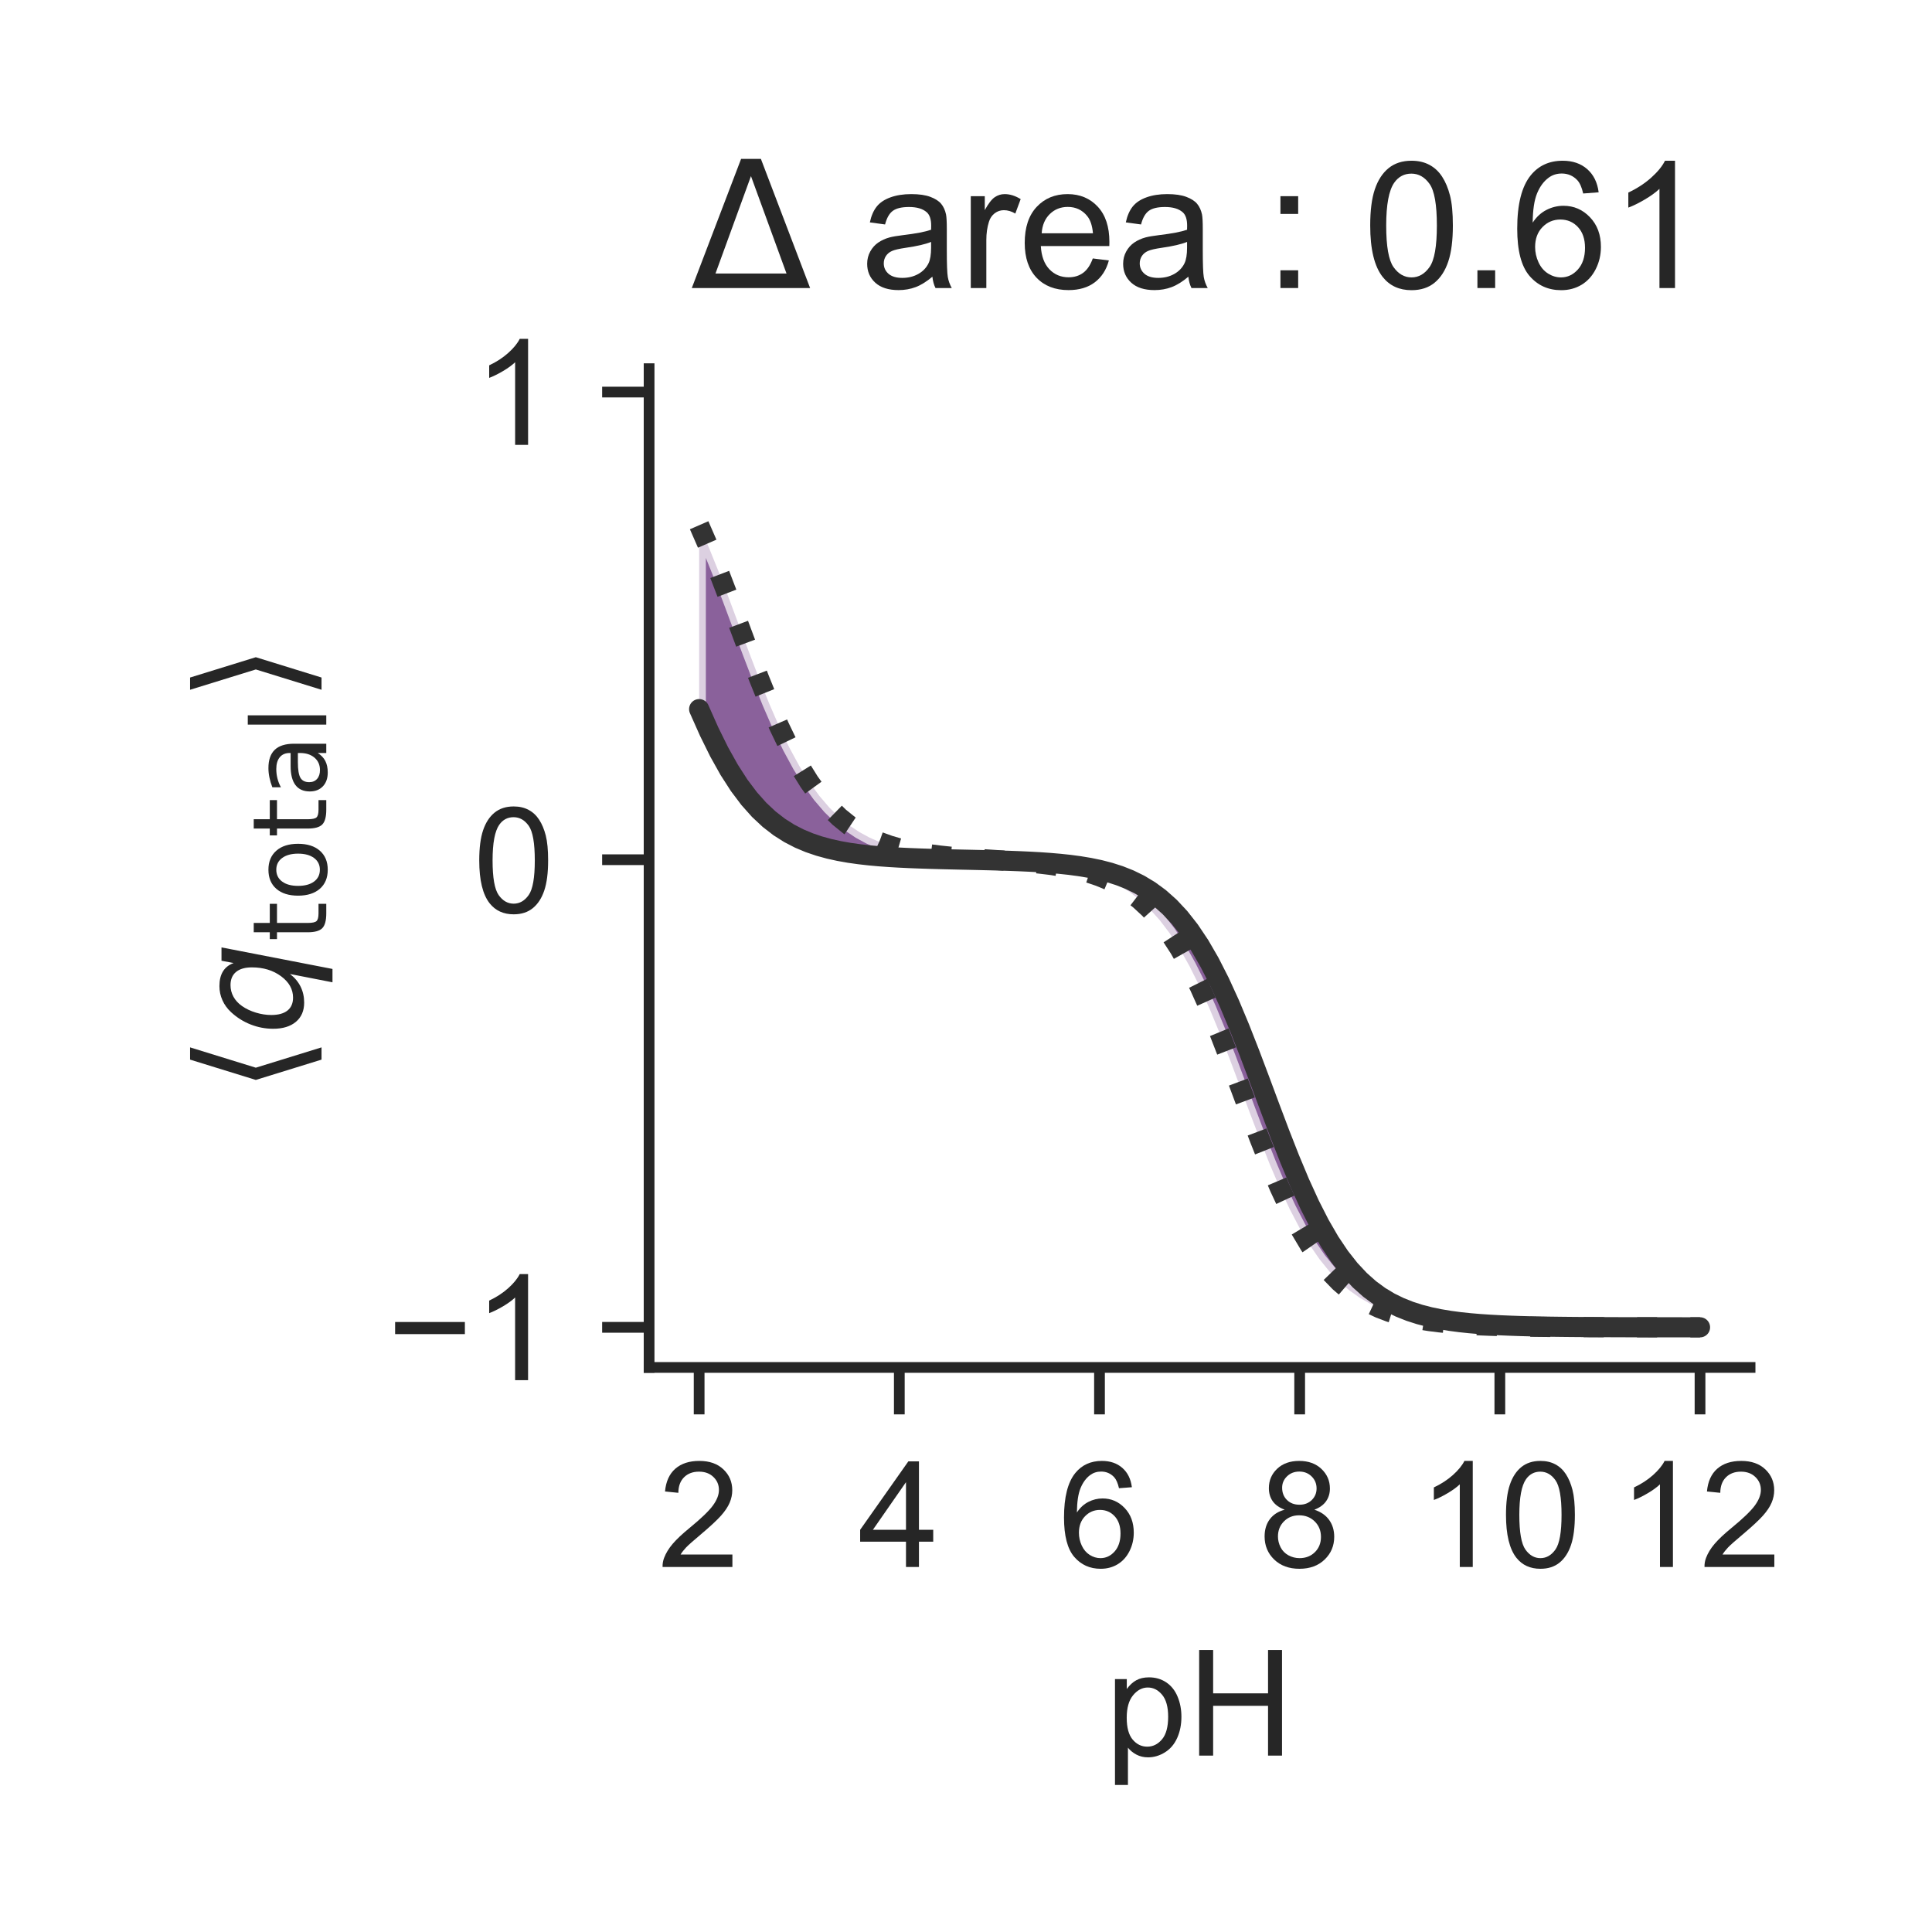 <?xml version="1.0" encoding="utf-8" standalone="no"?>
<!DOCTYPE svg PUBLIC "-//W3C//DTD SVG 1.1//EN"
  "http://www.w3.org/Graphics/SVG/1.1/DTD/svg11.dtd">
<!-- Created with matplotlib (http://matplotlib.org/) -->
<svg height="144pt" version="1.1" viewBox="0 0 144 144" width="144pt" xmlns="http://www.w3.org/2000/svg" xmlns:xlink="http://www.w3.org/1999/xlink">
 <defs>
  <style type="text/css">
*{stroke-linecap:butt;stroke-linejoin:round;}
  </style>
 </defs>
 <g id="figure_1">
  <g id="patch_1">
   <path d="M 0 144 
L 144 144 
L 144 0 
L 0 0 
z
" style="fill:#ffffff;"/>
  </g>
  <g id="axes_1">
   <g id="patch_2">
    <path d="M 48.38 101.92 
L 130.44 101.92 
L 130.44 27.48 
L 48.38 27.48 
z
" style="fill:#ffffff;"/>
   </g>
   <g id="matplotlib.axis_1">
    <g id="xtick_1">
     <g id="line2d_1">
      <defs>
       <path d="M 0 0 
L 0 3.5 
" id="m273944a45e" style="stroke:#262626;stroke-width:0.8;"/>
      </defs>
      <g>
       <use style="fill:#262626;stroke:#262626;stroke-width:0.8;" x="52.11" xlink:href="#m273944a45e" y="101.92"/>
      </g>
     </g>
     <g id="text_1">
      <!-- 2 -->
      <defs>
       <path d="M 50.344 8.453 
L 50.344 0 
L 3.031 0 
Q 2.938 3.172 4.047 6.109 
Q 5.859 10.938 9.828 15.625 
Q 13.812 20.312 21.344 26.469 
Q 33.016 36.031 37.109 41.625 
Q 41.219 47.219 41.219 52.203 
Q 41.219 57.422 37.469 61 
Q 33.734 64.594 27.734 64.594 
Q 21.391 64.594 17.578 60.781 
Q 13.766 56.984 13.719 50.25 
L 4.688 51.172 
Q 5.609 61.281 11.656 66.578 
Q 17.719 71.875 27.938 71.875 
Q 38.234 71.875 44.234 66.156 
Q 50.25 60.453 50.25 52 
Q 50.25 47.703 48.484 43.547 
Q 46.734 39.406 42.656 34.812 
Q 38.578 30.219 29.109 22.219 
Q 21.188 15.578 18.938 13.203 
Q 16.703 10.844 15.234 8.453 
z
" id="ArialMT-32"/>
      </defs>
      <g style="fill:#262626;" transform="translate(49.051 116.794)scale(0.11 -0.11)">
       <use xlink:href="#ArialMT-32"/>
      </g>
     </g>
    </g>
    <g id="xtick_2">
     <g id="line2d_2">
      <g>
       <use style="fill:#262626;stroke:#262626;stroke-width:0.8;" x="67.03" xlink:href="#m273944a45e" y="101.92"/>
      </g>
     </g>
     <g id="text_2">
      <!-- 4 -->
      <defs>
       <path d="M 32.328 0 
L 32.328 17.141 
L 1.266 17.141 
L 1.266 25.203 
L 33.938 71.578 
L 41.109 71.578 
L 41.109 25.203 
L 50.781 25.203 
L 50.781 17.141 
L 41.109 17.141 
L 41.109 0 
z
M 32.328 25.203 
L 32.328 57.469 
L 9.906 25.203 
z
" id="ArialMT-34"/>
      </defs>
      <g style="fill:#262626;" transform="translate(63.971 116.794)scale(0.11 -0.11)">
       <use xlink:href="#ArialMT-34"/>
      </g>
     </g>
    </g>
    <g id="xtick_3">
     <g id="line2d_3">
      <g>
       <use style="fill:#262626;stroke:#262626;stroke-width:0.8;" x="81.95" xlink:href="#m273944a45e" y="101.92"/>
      </g>
     </g>
     <g id="text_3">
      <!-- 6 -->
      <defs>
       <path d="M 49.75 54.047 
L 41.016 53.375 
Q 39.844 58.547 37.703 60.891 
Q 34.125 64.656 28.906 64.656 
Q 24.703 64.656 21.531 62.312 
Q 17.391 59.281 14.984 53.469 
Q 12.594 47.656 12.5 36.922 
Q 15.672 41.75 20.266 44.094 
Q 24.859 46.438 29.891 46.438 
Q 38.672 46.438 44.844 39.969 
Q 51.031 33.5 51.031 23.25 
Q 51.031 16.5 48.125 10.719 
Q 45.219 4.938 40.141 1.859 
Q 35.062 -1.219 28.609 -1.219 
Q 17.625 -1.219 10.688 6.859 
Q 3.766 14.938 3.766 33.5 
Q 3.766 54.25 11.422 63.672 
Q 18.109 71.875 29.438 71.875 
Q 37.891 71.875 43.281 67.141 
Q 48.688 62.406 49.75 54.047 
z
M 13.875 23.188 
Q 13.875 18.656 15.797 14.5 
Q 17.719 10.359 21.188 8.172 
Q 24.656 6 28.469 6 
Q 34.031 6 38.031 10.484 
Q 42.047 14.984 42.047 22.703 
Q 42.047 30.125 38.078 34.391 
Q 34.125 38.672 28.125 38.672 
Q 22.172 38.672 18.016 34.391 
Q 13.875 30.125 13.875 23.188 
z
" id="ArialMT-36"/>
      </defs>
      <g style="fill:#262626;" transform="translate(78.891 116.794)scale(0.11 -0.11)">
       <use xlink:href="#ArialMT-36"/>
      </g>
     </g>
    </g>
    <g id="xtick_4">
     <g id="line2d_4">
      <g>
       <use style="fill:#262626;stroke:#262626;stroke-width:0.8;" x="96.87" xlink:href="#m273944a45e" y="101.92"/>
      </g>
     </g>
     <g id="text_4">
      <!-- 8 -->
      <defs>
       <path d="M 17.672 38.812 
Q 12.203 40.828 9.562 44.531 
Q 6.938 48.25 6.938 53.422 
Q 6.938 61.234 12.547 66.547 
Q 18.172 71.875 27.484 71.875 
Q 36.859 71.875 42.578 66.422 
Q 48.297 60.984 48.297 53.172 
Q 48.297 48.188 45.672 44.5 
Q 43.062 40.828 37.75 38.812 
Q 44.344 36.672 47.781 31.875 
Q 51.219 27.094 51.219 20.453 
Q 51.219 11.281 44.719 5.031 
Q 38.234 -1.219 27.641 -1.219 
Q 17.047 -1.219 10.547 5.047 
Q 4.047 11.328 4.047 20.703 
Q 4.047 27.688 7.594 32.391 
Q 11.141 37.109 17.672 38.812 
z
M 15.922 53.719 
Q 15.922 48.641 19.188 45.406 
Q 22.469 42.188 27.688 42.188 
Q 32.766 42.188 36.016 45.375 
Q 39.266 48.578 39.266 53.219 
Q 39.266 58.062 35.906 61.359 
Q 32.562 64.656 27.594 64.656 
Q 22.562 64.656 19.234 61.422 
Q 15.922 58.203 15.922 53.719 
z
M 13.094 20.656 
Q 13.094 16.891 14.875 13.375 
Q 16.656 9.859 20.172 7.922 
Q 23.688 6 27.734 6 
Q 34.031 6 38.125 10.047 
Q 42.234 14.109 42.234 20.359 
Q 42.234 26.703 38.016 30.859 
Q 33.797 35.016 27.438 35.016 
Q 21.234 35.016 17.156 30.906 
Q 13.094 26.812 13.094 20.656 
z
" id="ArialMT-38"/>
      </defs>
      <g style="fill:#262626;" transform="translate(93.811 116.794)scale(0.11 -0.11)">
       <use xlink:href="#ArialMT-38"/>
      </g>
     </g>
    </g>
    <g id="xtick_5">
     <g id="line2d_5">
      <g>
       <use style="fill:#262626;stroke:#262626;stroke-width:0.8;" x="111.79" xlink:href="#m273944a45e" y="101.92"/>
      </g>
     </g>
     <g id="text_5">
      <!-- 10 -->
      <defs>
       <path d="M 37.25 0 
L 28.469 0 
L 28.469 56 
Q 25.297 52.984 20.141 49.953 
Q 14.984 46.922 10.891 45.406 
L 10.891 53.906 
Q 18.266 57.375 23.781 62.297 
Q 29.297 67.234 31.594 71.875 
L 37.25 71.875 
z
" id="ArialMT-31"/>
       <path d="M 4.156 35.297 
Q 4.156 48 6.766 55.734 
Q 9.375 63.484 14.516 67.672 
Q 19.672 71.875 27.484 71.875 
Q 33.25 71.875 37.594 69.547 
Q 41.938 67.234 44.766 62.859 
Q 47.609 58.5 49.219 52.219 
Q 50.828 45.953 50.828 35.297 
Q 50.828 22.703 48.234 14.969 
Q 45.656 7.234 40.5 3 
Q 35.359 -1.219 27.484 -1.219 
Q 17.141 -1.219 11.234 6.203 
Q 4.156 15.141 4.156 35.297 
z
M 13.188 35.297 
Q 13.188 17.672 17.312 11.828 
Q 21.438 6 27.484 6 
Q 33.547 6 37.672 11.859 
Q 41.797 17.719 41.797 35.297 
Q 41.797 52.984 37.672 58.781 
Q 33.547 64.594 27.391 64.594 
Q 21.344 64.594 17.719 59.469 
Q 13.188 52.938 13.188 35.297 
z
" id="ArialMT-30"/>
      </defs>
      <g style="fill:#262626;" transform="translate(105.673 116.794)scale(0.11 -0.11)">
       <use xlink:href="#ArialMT-31"/>
       <use x="55.615" xlink:href="#ArialMT-30"/>
      </g>
     </g>
    </g>
    <g id="xtick_6">
     <g id="line2d_6">
      <g>
       <use style="fill:#262626;stroke:#262626;stroke-width:0.8;" x="126.71" xlink:href="#m273944a45e" y="101.92"/>
      </g>
     </g>
     <g id="text_6">
      <!-- 12 -->
      <g style="fill:#262626;" transform="translate(120.593 116.794)scale(0.11 -0.11)">
       <use xlink:href="#ArialMT-31"/>
       <use x="55.615" xlink:href="#ArialMT-32"/>
      </g>
     </g>
    </g>
    <g id="text_7">
     <!-- pH -->
     <defs>
      <path d="M 6.594 -19.875 
L 6.594 51.859 
L 14.594 51.859 
L 14.594 45.125 
Q 17.438 49.078 21 51.047 
Q 24.562 53.031 29.641 53.031 
Q 36.281 53.031 41.359 49.609 
Q 46.438 46.188 49.016 39.953 
Q 51.609 33.734 51.609 26.312 
Q 51.609 18.359 48.75 11.984 
Q 45.906 5.609 40.453 2.219 
Q 35.016 -1.172 29 -1.172 
Q 24.609 -1.172 21.109 0.688 
Q 17.625 2.547 15.375 5.375 
L 15.375 -19.875 
z
M 14.547 25.641 
Q 14.547 15.625 18.594 10.844 
Q 22.656 6.062 28.422 6.062 
Q 34.281 6.062 38.453 11.016 
Q 42.625 15.969 42.625 26.375 
Q 42.625 36.281 38.547 41.203 
Q 34.469 46.141 28.812 46.141 
Q 23.188 46.141 18.859 40.891 
Q 14.547 35.641 14.547 25.641 
z
" id="ArialMT-70"/>
      <path d="M 8.016 0 
L 8.016 71.578 
L 17.484 71.578 
L 17.484 42.188 
L 54.688 42.188 
L 54.688 71.578 
L 64.156 71.578 
L 64.156 0 
L 54.688 0 
L 54.688 33.734 
L 17.484 33.734 
L 17.484 0 
z
" id="ArialMT-48"/>
     </defs>
     <g style="fill:#262626;" transform="translate(82.379 130.853)scale(0.11 -0.11)">
      <use xlink:href="#ArialMT-70"/>
      <use x="55.615" xlink:href="#ArialMT-48"/>
     </g>
    </g>
   </g>
   <g id="matplotlib.axis_2">
    <g id="ytick_1">
     <g id="line2d_7">
      <defs>
       <path d="M 0 0 
L -3.5 0 
" id="m1dc413552e" style="stroke:#262626;stroke-width:0.8;"/>
      </defs>
      <g>
       <use style="fill:#262626;stroke:#262626;stroke-width:0.8;" x="48.38" xlink:href="#m1dc413552e" y="98.932"/>
      </g>
     </g>
     <g id="text_8">
      <!-- −1 -->
      <defs>
       <path d="M 52.828 31.203 
L 5.562 31.203 
L 5.562 39.406 
L 52.828 39.406 
z
" id="ArialMT-2212"/>
      </defs>
      <g style="fill:#262626;" transform="translate(28.838 102.869)scale(0.11 -0.11)">
       <use xlink:href="#ArialMT-2212"/>
       <use x="58.398" xlink:href="#ArialMT-31"/>
      </g>
     </g>
    </g>
    <g id="ytick_2">
     <g id="line2d_8">
      <g>
       <use style="fill:#262626;stroke:#262626;stroke-width:0.8;" x="48.38" xlink:href="#m1dc413552e" y="64.077"/>
      </g>
     </g>
     <g id="text_9">
      <!-- 0 -->
      <g style="fill:#262626;" transform="translate(35.263 68.014)scale(0.11 -0.11)">
       <use xlink:href="#ArialMT-30"/>
      </g>
     </g>
    </g>
    <g id="ytick_3">
     <g id="line2d_9">
      <g>
       <use style="fill:#262626;stroke:#262626;stroke-width:0.8;" x="48.38" xlink:href="#m1dc413552e" y="29.223"/>
      </g>
     </g>
     <g id="text_10">
      <!-- 1 -->
      <g style="fill:#262626;" transform="translate(35.263 33.16)scale(0.11 -0.11)">
       <use xlink:href="#ArialMT-31"/>
      </g>
     </g>
    </g>
    <g id="text_11">
     <!-- $\langle q_\mathsf{total} \rangle$ -->
     <defs>
      <path d="M 8.938 31.344 
L 22.703 75.875 
L 31 75.875 
L 17.234 31.344 
L 31 -13.188 
L 22.703 -13.188 
z
" id="DejaVuSans-27e8"/>
      <path d="M 41.703 8.203 
Q 38.094 3.469 33.172 1.016 
Q 28.266 -1.422 22.312 -1.422 
Q 14.016 -1.422 9.297 4.172 
Q 4.594 9.766 4.594 19.578 
Q 4.594 27.484 7.5 34.859 
Q 10.406 42.234 15.828 48.094 
Q 19.344 51.906 23.906 53.953 
Q 28.469 56 33.5 56 
Q 39.547 56 43.453 53.609 
Q 47.359 51.219 49.125 46.391 
L 50.688 54.594 
L 59.719 54.594 
L 45.125 -20.609 
L 36.078 -20.609 
z
M 13.922 20.906 
Q 13.922 13.672 16.938 9.891 
Q 19.969 6.109 25.688 6.109 
Q 34.188 6.109 40.188 14.234 
Q 46.188 22.359 46.188 33.984 
Q 46.188 41.016 43.078 44.75 
Q 39.984 48.484 34.188 48.484 
Q 29.938 48.484 26.312 46.5 
Q 22.703 44.531 20.016 40.719 
Q 17.188 36.719 15.547 31.344 
Q 13.922 25.984 13.922 20.906 
z
" id="DejaVuSans-Oblique-71"/>
      <path d="M 18.312 70.219 
L 18.312 54.688 
L 36.812 54.688 
L 36.812 47.703 
L 18.312 47.703 
L 18.312 18.016 
Q 18.312 11.328 20.141 9.422 
Q 21.969 7.516 27.594 7.516 
L 36.812 7.516 
L 36.812 0 
L 27.594 0 
Q 17.188 0 13.234 3.875 
Q 9.281 7.766 9.281 18.016 
L 9.281 47.703 
L 2.688 47.703 
L 2.688 54.688 
L 9.281 54.688 
L 9.281 70.219 
z
" id="DejaVuSans-74"/>
      <path d="M 30.609 48.391 
Q 23.391 48.391 19.188 42.75 
Q 14.984 37.109 14.984 27.297 
Q 14.984 17.484 19.156 11.844 
Q 23.344 6.203 30.609 6.203 
Q 37.797 6.203 41.984 11.859 
Q 46.188 17.531 46.188 27.297 
Q 46.188 37.016 41.984 42.703 
Q 37.797 48.391 30.609 48.391 
z
M 30.609 56 
Q 42.328 56 49.016 48.375 
Q 55.719 40.766 55.719 27.297 
Q 55.719 13.875 49.016 6.219 
Q 42.328 -1.422 30.609 -1.422 
Q 18.844 -1.422 12.172 6.219 
Q 5.516 13.875 5.516 27.297 
Q 5.516 40.766 12.172 48.375 
Q 18.844 56 30.609 56 
z
" id="DejaVuSans-6f"/>
      <path d="M 34.281 27.484 
Q 23.391 27.484 19.188 25 
Q 14.984 22.516 14.984 16.5 
Q 14.984 11.719 18.141 8.906 
Q 21.297 6.109 26.703 6.109 
Q 34.188 6.109 38.703 11.406 
Q 43.219 16.703 43.219 25.484 
L 43.219 27.484 
z
M 52.203 31.203 
L 52.203 0 
L 43.219 0 
L 43.219 8.297 
Q 40.141 3.328 35.547 0.953 
Q 30.953 -1.422 24.312 -1.422 
Q 15.922 -1.422 10.953 3.297 
Q 6 8.016 6 15.922 
Q 6 25.141 12.172 29.828 
Q 18.359 34.516 30.609 34.516 
L 43.219 34.516 
L 43.219 35.406 
Q 43.219 41.609 39.141 45 
Q 35.062 48.391 27.688 48.391 
Q 23 48.391 18.547 47.266 
Q 14.109 46.141 10.016 43.891 
L 10.016 52.203 
Q 14.938 54.109 19.578 55.047 
Q 24.219 56 28.609 56 
Q 40.484 56 46.344 49.844 
Q 52.203 43.703 52.203 31.203 
z
" id="DejaVuSans-61"/>
      <path d="M 9.422 75.984 
L 18.406 75.984 
L 18.406 0 
L 9.422 0 
z
" id="DejaVuSans-6c"/>
      <path d="M 30.078 31.344 
L 16.312 -13.188 
L 8.016 -13.188 
L 21.781 31.344 
L 8.016 75.875 
L 16.312 75.875 
z
" id="DejaVuSans-27e9"/>
     </defs>
     <g style="fill:#262626;" transform="translate(22.528 81.475)rotate(-90)scale(0.11 -0.11)">
      <use transform="translate(0 0.125)" xlink:href="#DejaVuSans-27e8"/>
      <use transform="translate(39.014 0.125)" xlink:href="#DejaVuSans-Oblique-71"/>
      <use transform="translate(102.49 -16.281)scale(0.7)" xlink:href="#DejaVuSans-74"/>
      <use transform="translate(129.937 -16.281)scale(0.7)" xlink:href="#DejaVuSans-6f"/>
      <use transform="translate(172.764 -16.281)scale(0.7)" xlink:href="#DejaVuSans-74"/>
      <use transform="translate(200.21 -16.281)scale(0.7)" xlink:href="#DejaVuSans-61"/>
      <use transform="translate(243.105 -16.281)scale(0.7)" xlink:href="#DejaVuSans-6c"/>
      <use transform="translate(265.288 0.125)" xlink:href="#DejaVuSans-27e9"/>
     </g>
    </g>
   </g>
   <g id="PolyCollection_1">
    <defs>
     <path d="M 52.11 -104.852 
L 52.11 -104.852 
L 52.856 -103.141 
L 53.602 -101.293 
L 54.348 -99.347 
L 55.094 -97.35 
L 55.84 -95.352 
L 56.586 -93.406 
L 57.332 -91.559 
L 58.078 -89.847 
L 58.824 -88.296 
L 59.57 -86.919 
L 60.316 -85.719 
L 61.062 -84.689 
L 61.808 -83.817 
L 62.554 -83.088 
L 63.3 -82.484 
L 64.046 -81.986 
L 64.792 -81.58 
L 65.538 -81.249 
L 66.284 -80.981 
L 67.03 -80.764 
L 67.776 -80.588 
L 68.522 -80.446 
L 69.268 -80.33 
L 70.014 -80.235 
L 70.76 -80.157 
L 71.506 -80.09 
L 72.252 -80.032 
L 72.998 -79.979 
L 73.744 -79.93 
L 74.49 -79.881 
L 75.236 -79.83 
L 75.982 -79.774 
L 76.728 -79.71 
L 77.474 -79.635 
L 78.22 -79.546 
L 78.966 -79.437 
L 79.712 -79.303 
L 80.458 -79.138 
L 81.204 -78.935 
L 81.95 -78.683 
L 82.696 -78.372 
L 83.442 -77.99 
L 84.188 -77.522 
L 84.934 -76.951 
L 85.68 -76.261 
L 86.426 -75.434 
L 87.172 -74.453 
L 87.918 -73.305 
L 88.664 -71.981 
L 89.41 -70.482 
L 90.156 -68.816 
L 90.902 -67.006 
L 91.648 -65.085 
L 92.394 -63.097 
L 93.14 -61.094 
L 93.886 -59.128 
L 94.632 -57.246 
L 95.378 -55.491 
L 96.124 -53.89 
L 96.87 -52.46 
L 97.616 -51.207 
L 98.362 -50.128 
L 99.108 -49.211 
L 99.854 -48.442 
L 100.6 -47.802 
L 101.346 -47.275 
L 102.092 -46.845 
L 102.838 -46.494 
L 103.584 -46.211 
L 104.33 -45.982 
L 105.076 -45.798 
L 105.822 -45.65 
L 106.568 -45.532 
L 107.314 -45.438 
L 108.06 -45.362 
L 108.806 -45.302 
L 109.552 -45.254 
L 110.298 -45.216 
L 111.044 -45.186 
L 111.79 -45.162 
L 112.536 -45.143 
L 113.282 -45.127 
L 114.028 -45.115 
L 114.774 -45.106 
L 115.52 -45.098 
L 116.266 -45.092 
L 117.012 -45.087 
L 117.758 -45.083 
L 118.504 -45.08 
L 119.25 -45.078 
L 119.996 -45.076 
L 120.742 -45.074 
L 121.488 -45.073 
L 122.234 -45.072 
L 122.98 -45.071 
L 123.726 -45.071 
L 124.472 -45.07 
L 125.218 -45.07 
L 125.964 -45.069 
L 126.71 -45.069 
L 126.71 -45.069 
L 126.71 -45.07 
L 125.964 -45.07 
L 125.218 -45.071 
L 124.472 -45.071 
L 123.726 -45.072 
L 122.98 -45.073 
L 122.234 -45.074 
L 121.488 -45.076 
L 120.742 -45.078 
L 119.996 -45.081 
L 119.25 -45.084 
L 118.504 -45.088 
L 117.758 -45.093 
L 117.012 -45.099 
L 116.266 -45.107 
L 115.52 -45.117 
L 114.774 -45.13 
L 114.028 -45.146 
L 113.282 -45.166 
L 112.536 -45.192 
L 111.79 -45.223 
L 111.044 -45.263 
L 110.298 -45.313 
L 109.552 -45.376 
L 108.806 -45.455 
L 108.06 -45.554 
L 107.314 -45.678 
L 106.568 -45.832 
L 105.822 -46.024 
L 105.076 -46.263 
L 104.33 -46.56 
L 103.584 -46.925 
L 102.838 -47.374 
L 102.092 -47.922 
L 101.346 -48.587 
L 100.6 -49.385 
L 99.854 -50.334 
L 99.108 -51.447 
L 98.362 -52.736 
L 97.616 -54.201 
L 96.87 -55.835 
L 96.124 -57.619 
L 95.378 -59.521 
L 94.632 -61.499 
L 93.886 -63.504 
L 93.14 -65.481 
L 92.394 -67.383 
L 91.648 -69.166 
L 90.902 -70.799 
L 90.156 -72.263 
L 89.41 -73.551 
L 88.664 -74.664 
L 87.918 -75.612 
L 87.172 -76.409 
L 86.426 -77.073 
L 85.68 -77.62 
L 84.934 -78.069 
L 84.188 -78.434 
L 83.442 -78.73 
L 82.696 -78.969 
L 81.95 -79.162 
L 81.204 -79.316 
L 80.458 -79.44 
L 79.712 -79.54 
L 78.966 -79.619 
L 78.22 -79.683 
L 77.474 -79.735 
L 76.728 -79.776 
L 75.982 -79.81 
L 75.236 -79.838 
L 74.49 -79.861 
L 73.744 -79.882 
L 72.998 -79.9 
L 72.252 -79.917 
L 71.506 -79.933 
L 70.76 -79.95 
L 70.014 -79.969 
L 69.268 -79.99 
L 68.522 -80.015 
L 67.776 -80.044 
L 67.03 -80.08 
L 66.284 -80.124 
L 65.538 -80.178 
L 64.792 -80.246 
L 64.046 -80.331 
L 63.3 -80.436 
L 62.554 -80.568 
L 61.808 -80.732 
L 61.062 -80.936 
L 60.316 -81.189 
L 59.57 -81.502 
L 58.824 -81.888 
L 58.078 -82.362 
L 57.332 -82.939 
L 56.586 -83.637 
L 55.84 -84.474 
L 55.094 -85.465 
L 54.348 -86.624 
L 53.602 -87.959 
L 52.856 -89.47 
L 52.11 -91.146 
z
" id="m62d2f7e706" style="stroke:#ffffff;stroke-opacity:0.7;"/>
    </defs>
    <g clip-path="url(#p4e8b778ac6)">
     <use style="fill:#591e71;fill-opacity:0.7;stroke:#ffffff;stroke-opacity:0.7;" x="0" xlink:href="#m62d2f7e706" y="144"/>
    </g>
   </g>
   <g id="line2d_10">
    <path clip-path="url(#p4e8b778ac6)" d="M 52.11 39.148 
L 52.856 40.859 
L 53.602 42.707 
L 54.348 44.653 
L 55.094 46.65 
L 55.84 48.648 
L 56.586 50.594 
L 57.332 52.441 
L 58.078 54.153 
L 58.824 55.704 
L 59.57 57.081 
L 60.316 58.281 
L 61.062 59.311 
L 61.808 60.183 
L 62.554 60.912 
L 63.3 61.516 
L 64.046 62.014 
L 64.792 62.42 
L 65.538 62.751 
L 66.284 63.019 
L 67.03 63.236 
L 67.776 63.412 
L 68.522 63.554 
L 69.268 63.67 
L 70.014 63.765 
L 70.76 63.843 
L 71.506 63.91 
L 72.252 63.968 
L 72.998 64.021 
L 73.744 64.07 
L 74.49 64.119 
L 75.236 64.17 
L 75.982 64.226 
L 76.728 64.29 
L 77.474 64.365 
L 78.22 64.454 
L 78.966 64.563 
L 79.712 64.697 
L 80.458 64.862 
L 81.204 65.065 
L 81.95 65.317 
L 82.696 65.628 
L 83.442 66.01 
L 84.188 66.478 
L 84.934 67.049 
L 85.68 67.739 
L 86.426 68.566 
L 87.172 69.547 
L 87.918 70.695 
L 88.664 72.019 
L 89.41 73.518 
L 90.156 75.184 
L 90.902 76.994 
L 91.648 78.915 
L 92.394 80.903 
L 93.14 82.906 
L 93.886 84.872 
L 94.632 86.754 
L 95.378 88.509 
L 96.124 90.11 
L 96.87 91.54 
L 97.616 92.793 
L 98.362 93.872 
L 99.108 94.789 
L 99.854 95.558 
L 100.6 96.198 
L 101.346 96.725 
L 102.092 97.155 
L 102.838 97.506 
L 103.584 97.789 
L 104.33 98.018 
L 105.076 98.202 
L 105.822 98.35 
L 106.568 98.468 
L 107.314 98.562 
L 108.06 98.638 
L 108.806 98.698 
L 109.552 98.746 
L 110.298 98.784 
L 111.044 98.814 
L 111.79 98.838 
L 112.536 98.857 
L 113.282 98.873 
L 114.028 98.885 
L 114.774 98.894 
L 115.52 98.902 
L 116.266 98.908 
L 117.012 98.913 
L 117.758 98.917 
L 118.504 98.92 
L 119.25 98.922 
L 119.996 98.924 
L 120.742 98.926 
L 121.488 98.927 
L 122.234 98.928 
L 122.98 98.929 
L 123.726 98.929 
L 124.472 98.93 
L 125.218 98.93 
L 125.964 98.931 
L 126.71 98.931 
" style="fill:none;stroke:#333333;stroke-dasharray:1.5,2.475;stroke-dashoffset:0;stroke-width:1.5;"/>
   </g>
   <g id="line2d_11">
    <path clip-path="url(#p4e8b778ac6)" d="M 52.11 52.854 
L 52.856 54.53 
L 53.602 56.041 
L 54.348 57.376 
L 55.094 58.535 
L 55.84 59.526 
L 56.586 60.363 
L 57.332 61.061 
L 58.078 61.638 
L 58.824 62.112 
L 59.57 62.498 
L 60.316 62.811 
L 61.062 63.064 
L 61.808 63.268 
L 62.554 63.432 
L 63.3 63.564 
L 64.046 63.669 
L 64.792 63.754 
L 65.538 63.822 
L 66.284 63.876 
L 67.03 63.92 
L 67.776 63.956 
L 68.522 63.985 
L 69.268 64.01 
L 70.014 64.031 
L 70.76 64.05 
L 71.506 64.067 
L 72.252 64.083 
L 72.998 64.1 
L 73.744 64.118 
L 74.49 64.139 
L 75.236 64.162 
L 75.982 64.19 
L 76.728 64.224 
L 77.474 64.265 
L 78.22 64.317 
L 78.966 64.381 
L 79.712 64.46 
L 80.458 64.56 
L 81.204 64.684 
L 81.95 64.838 
L 82.696 65.031 
L 83.442 65.27 
L 84.188 65.566 
L 84.934 65.931 
L 85.68 66.38 
L 86.426 66.927 
L 87.172 67.591 
L 87.918 68.388 
L 88.664 69.336 
L 89.41 70.449 
L 90.156 71.737 
L 90.902 73.201 
L 91.648 74.834 
L 92.394 76.617 
L 93.14 78.519 
L 93.886 80.496 
L 94.632 82.501 
L 95.378 84.479 
L 96.124 86.381 
L 96.87 88.165 
L 97.616 89.799 
L 98.362 91.264 
L 99.108 92.553 
L 99.854 93.666 
L 100.6 94.615 
L 101.346 95.413 
L 102.092 96.078 
L 102.838 96.626 
L 103.584 97.075 
L 104.33 97.44 
L 105.076 97.737 
L 105.822 97.976 
L 106.568 98.168 
L 107.314 98.322 
L 108.06 98.446 
L 108.806 98.545 
L 109.552 98.624 
L 110.298 98.687 
L 111.044 98.737 
L 111.79 98.777 
L 112.536 98.808 
L 113.282 98.834 
L 114.028 98.854 
L 114.774 98.87 
L 115.52 98.883 
L 116.266 98.893 
L 117.012 98.901 
L 117.758 98.907 
L 118.504 98.912 
L 119.25 98.916 
L 119.996 98.919 
L 120.742 98.922 
L 121.488 98.924 
L 122.234 98.926 
L 122.98 98.927 
L 123.726 98.928 
L 124.472 98.929 
L 125.218 98.929 
L 125.964 98.93 
L 126.71 98.93 
" style="fill:none;stroke:#333333;stroke-linecap:round;stroke-width:1.5;"/>
   </g>
   <g id="patch_3">
    <path d="M 48.38 101.92 
L 48.38 27.48 
" style="fill:none;stroke:#262626;stroke-linecap:square;stroke-linejoin:miter;stroke-width:0.8;"/>
   </g>
   <g id="patch_4">
    <path d="M 48.38 101.92 
L 130.44 101.92 
" style="fill:none;stroke:#262626;stroke-linecap:square;stroke-linejoin:miter;stroke-width:0.8;"/>
   </g>
   <g id="text_12">
    <!-- $\Delta$ area : 0.61 -->
    <defs>
     <path d="M 34.188 63.188 
L 14.156 8.203 
L 54.25 8.203 
z
M 0.781 0 
L 28.609 72.906 
L 39.797 72.906 
L 67.578 0 
z
" id="DejaVuSans-394"/>
     <path id="ArialMT-20"/>
     <path d="M 40.438 6.391 
Q 35.547 2.25 31.031 0.531 
Q 26.516 -1.172 21.344 -1.172 
Q 12.797 -1.172 8.203 3 
Q 3.609 7.172 3.609 13.672 
Q 3.609 17.484 5.344 20.625 
Q 7.078 23.781 9.891 25.688 
Q 12.703 27.594 16.219 28.562 
Q 18.797 29.25 24.031 29.891 
Q 34.672 31.156 39.703 32.906 
Q 39.75 34.719 39.75 35.203 
Q 39.75 40.578 37.25 42.781 
Q 33.891 45.75 27.25 45.75 
Q 21.047 45.75 18.094 43.578 
Q 15.141 41.406 13.719 35.891 
L 5.125 37.062 
Q 6.297 42.578 8.984 45.969 
Q 11.672 49.359 16.75 51.188 
Q 21.828 53.031 28.516 53.031 
Q 35.156 53.031 39.297 51.469 
Q 43.453 49.906 45.406 47.531 
Q 47.359 45.172 48.141 41.547 
Q 48.578 39.312 48.578 33.453 
L 48.578 21.734 
Q 48.578 9.469 49.141 6.219 
Q 49.703 2.984 51.375 0 
L 42.188 0 
Q 40.828 2.734 40.438 6.391 
z
M 39.703 26.031 
Q 34.906 24.078 25.344 22.703 
Q 19.922 21.922 17.672 20.938 
Q 15.438 19.969 14.203 18.094 
Q 12.984 16.219 12.984 13.922 
Q 12.984 10.406 15.641 8.062 
Q 18.312 5.719 23.438 5.719 
Q 28.516 5.719 32.469 7.938 
Q 36.422 10.156 38.281 14.016 
Q 39.703 17 39.703 22.797 
z
" id="ArialMT-61"/>
     <path d="M 6.5 0 
L 6.5 51.859 
L 14.406 51.859 
L 14.406 44 
Q 17.438 49.516 20 51.266 
Q 22.562 53.031 25.641 53.031 
Q 30.078 53.031 34.672 50.203 
L 31.641 42.047 
Q 28.422 43.953 25.203 43.953 
Q 22.312 43.953 20.016 42.219 
Q 17.719 40.484 16.75 37.406 
Q 15.281 32.719 15.281 27.156 
L 15.281 0 
z
" id="ArialMT-72"/>
     <path d="M 42.094 16.703 
L 51.172 15.578 
Q 49.031 7.625 43.219 3.219 
Q 37.406 -1.172 28.375 -1.172 
Q 17 -1.172 10.328 5.828 
Q 3.656 12.844 3.656 25.484 
Q 3.656 38.578 10.391 45.797 
Q 17.141 53.031 27.875 53.031 
Q 38.281 53.031 44.875 45.953 
Q 51.469 38.875 51.469 26.031 
Q 51.469 25.25 51.422 23.688 
L 12.75 23.688 
Q 13.234 15.141 17.578 10.594 
Q 21.922 6.062 28.422 6.062 
Q 33.25 6.062 36.672 8.594 
Q 40.094 11.141 42.094 16.703 
z
M 13.234 30.906 
L 42.188 30.906 
Q 41.609 37.453 38.875 40.719 
Q 34.672 45.797 27.984 45.797 
Q 21.922 45.797 17.797 41.75 
Q 13.672 37.703 13.234 30.906 
z
" id="ArialMT-65"/>
     <path d="M 9.031 41.844 
L 9.031 51.859 
L 19.047 51.859 
L 19.047 41.844 
z
M 9.031 0 
L 9.031 10.016 
L 19.047 10.016 
L 19.047 0 
z
" id="ArialMT-3a"/>
     <path d="M 9.078 0 
L 9.078 10.016 
L 19.094 10.016 
L 19.094 0 
z
" id="ArialMT-2e"/>
    </defs>
    <g style="fill:#262626;" transform="translate(51.46 21.48)scale(0.132 -0.132)">
     <use transform="translate(0 0.094)" xlink:href="#DejaVuSans-394"/>
     <use transform="translate(68.408 0.094)" xlink:href="#ArialMT-20"/>
     <use transform="translate(96.191 0.094)" xlink:href="#ArialMT-61"/>
     <use transform="translate(151.807 0.094)" xlink:href="#ArialMT-72"/>
     <use transform="translate(185.107 0.094)" xlink:href="#ArialMT-65"/>
     <use transform="translate(240.723 0.094)" xlink:href="#ArialMT-61"/>
     <use transform="translate(296.338 0.094)" xlink:href="#ArialMT-20"/>
     <use transform="translate(324.121 0.094)" xlink:href="#ArialMT-3a"/>
     <use transform="translate(351.904 0.094)" xlink:href="#ArialMT-20"/>
     <use transform="translate(379.688 0.094)" xlink:href="#ArialMT-30"/>
     <use transform="translate(435.303 0.094)" xlink:href="#ArialMT-2e"/>
     <use transform="translate(463.086 0.094)" xlink:href="#ArialMT-36"/>
     <use transform="translate(518.701 0.094)" xlink:href="#ArialMT-31"/>
    </g>
   </g>
  </g>
 </g>
 <defs>
  <clipPath id="p4e8b778ac6">
   <rect height="74.44" width="82.06" x="48.38" y="27.48"/>
  </clipPath>
 </defs>
</svg>
